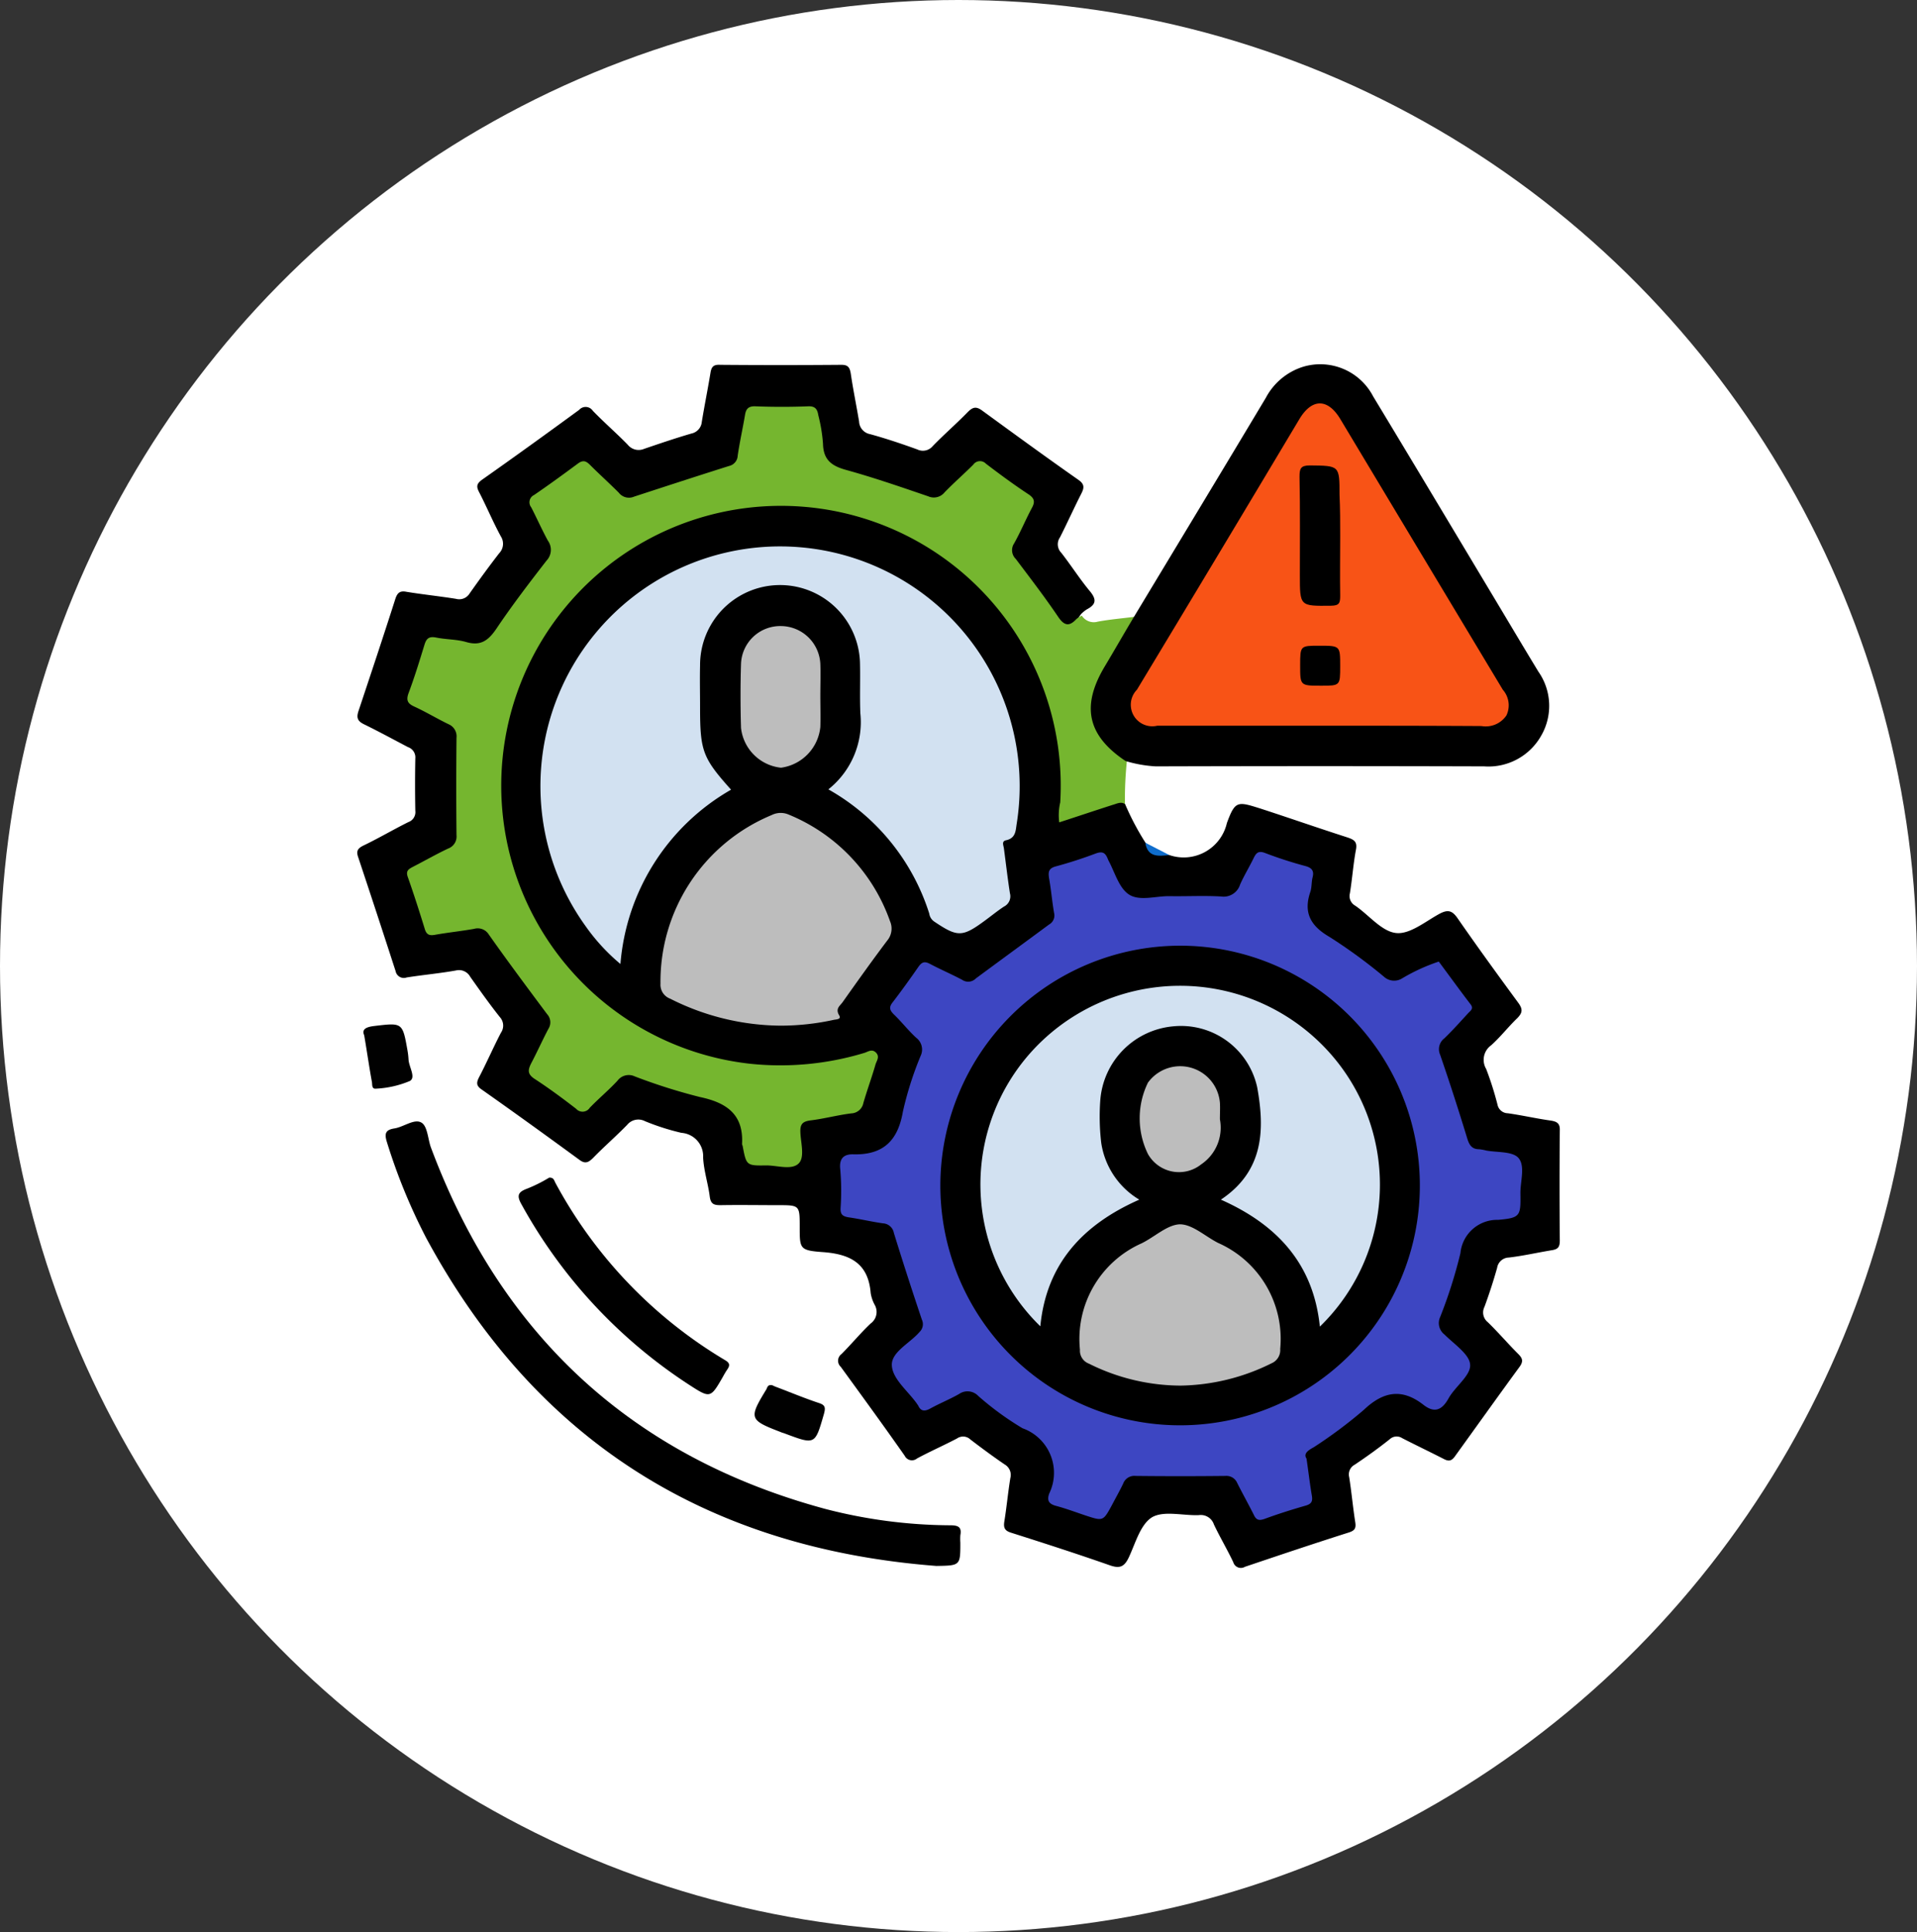 <svg xmlns="http://www.w3.org/2000/svg" width="131" height="132" viewBox="0 0 131 132">
  <rect x="0" y="0" width="131" height="132" fill="#333333" stroke="none"/>
  <g id="Grupo_118202" data-name="Grupo 118202" transform="translate(-367 -1103.912)">
    <g id="Grupo_118189" data-name="Grupo 118189" transform="translate(367 1103.913)">
      <g id="Grupo_118173" data-name="Grupo 118173" transform="translate(0 -0.001)">
        <ellipse id="Elipse_6071" data-name="Elipse 6071" cx="65.5" cy="66" rx="65.5" ry="66" fill="#fff"/>
      </g>
    </g>
    <g id="riesgo-operacional_1_" data-name="riesgo-operacional (1)" transform="translate(274.274 921.361)">
      <path id="Trazado_175556" data-name="Trazado 175556" d="M180.488,249.264a3.029,3.029,0,0,0,3.939-2.186c.569-1.548.729-1.48,2.323-.979,1.958.638,3.916,1.321,5.9,1.958.478.159.706.3.592.865-.182.979-.25,1.981-.41,2.96a.749.749,0,0,0,.364.842c.934.638,1.8,1.753,2.778,1.867.934.114,2-.774,2.96-1.3.592-.319.888-.25,1.275.319,1.343,1.935,2.732,3.848,4.121,5.738.319.433.319.683-.068,1.07-.615.592-1.139,1.275-1.776,1.844a1.222,1.222,0,0,0-.342,1.617,21.68,21.68,0,0,1,.774,2.436.732.732,0,0,0,.706.592c.979.137,1.958.364,2.937.5.433.068.638.2.615.683q-.034,3.757,0,7.514c0,.433-.114.592-.546.66-.979.159-1.958.387-2.937.5a.831.831,0,0,0-.8.706c-.25.888-.546,1.8-.865,2.664a.848.848,0,0,0,.228,1.047c.706.683,1.366,1.457,2.072,2.163.273.273.387.478.114.865-1.5,2.049-2.96,4.1-4.44,6.148-.228.319-.433.342-.774.159-.934-.478-1.89-.934-2.823-1.412a.687.687,0,0,0-.843.068c-.774.615-1.594,1.207-2.414,1.753a.75.75,0,0,0-.364.843c.159,1,.25,2.027.41,3.051.068.41,0,.592-.433.729-2.368.751-4.736,1.548-7.1,2.345a.542.542,0,0,1-.8-.319c-.41-.865-.911-1.708-1.321-2.573a.944.944,0,0,0-1.025-.638c-1.07.046-2.368-.319-3.188.137-.8.478-1.139,1.753-1.594,2.732-.319.683-.638.8-1.343.546-2.209-.774-4.463-1.5-6.694-2.209-.455-.137-.546-.342-.478-.774.159-.979.25-1.981.41-2.96a.825.825,0,0,0-.387-.934c-.8-.546-1.571-1.116-2.345-1.708a.723.723,0,0,0-.911-.068c-.911.478-1.844.888-2.732,1.366a.548.548,0,0,1-.842-.182c-1.435-2.049-2.915-4.076-4.372-6.08a.56.56,0,0,1,.046-.865c.683-.683,1.3-1.435,2-2.095a.972.972,0,0,0,.273-1.275,2.547,2.547,0,0,1-.273-.8c-.159-2.027-1.389-2.664-3.256-2.8-1.594-.114-1.594-.228-1.594-1.708,0-1.5,0-1.5-1.5-1.5-1.3,0-2.619-.023-3.916,0-.433,0-.66-.068-.729-.569-.114-.911-.41-1.776-.455-2.687a1.6,1.6,0,0,0-1.48-1.685,16.019,16.019,0,0,1-2.5-.8.981.981,0,0,0-1.207.25c-.751.774-1.571,1.48-2.323,2.254-.342.342-.569.433-.979.114-2.209-1.617-4.417-3.211-6.649-4.782-.364-.25-.364-.455-.182-.82.524-1,.979-2.049,1.5-3.051a.858.858,0,0,0-.068-1.07c-.706-.888-1.366-1.822-2.027-2.755a.874.874,0,0,0-.979-.433c-1.116.2-2.254.3-3.37.478a.571.571,0,0,1-.751-.433c-.842-2.6-1.685-5.169-2.55-7.765-.137-.387-.091-.592.319-.8,1.047-.5,2.049-1.093,3.1-1.617a.723.723,0,0,0,.478-.774c-.023-1.184-.023-2.391,0-3.575a.74.74,0,0,0-.5-.774c-1-.524-2-1.07-3.028-1.571-.455-.228-.5-.478-.342-.934.842-2.527,1.685-5.055,2.5-7.605.137-.433.319-.592.774-.5,1.116.182,2.254.3,3.37.478a.831.831,0,0,0,.934-.364c.66-.934,1.321-1.844,2.027-2.755a.926.926,0,0,0,.114-1.139c-.546-1-.979-2.049-1.5-3.051-.2-.387-.137-.569.2-.82,2.231-1.571,4.44-3.165,6.649-4.782a.59.59,0,0,1,.934.068c.774.8,1.617,1.526,2.391,2.323a.953.953,0,0,0,1.116.273c1.07-.364,2.14-.729,3.233-1.047a.893.893,0,0,0,.706-.8c.182-1.116.41-2.231.592-3.347.068-.433.228-.569.66-.546,2.755.023,5.51.023,8.288,0,.455,0,.569.182.638.592.159,1.093.387,2.186.569,3.279a.917.917,0,0,0,.751.865c1.093.3,2.163.66,3.233,1.047a.871.871,0,0,0,1.047-.228c.774-.8,1.617-1.526,2.391-2.323.342-.342.569-.41.979-.114,2.186,1.594,4.372,3.188,6.581,4.736.433.3.41.546.2.956-.5.979-.956,2-1.457,2.983a.827.827,0,0,0,.091,1.047c.66.842,1.252,1.776,1.935,2.6.5.592.455.934-.2,1.275a2.389,2.389,0,0,0-.387.319c-.66.979-1.116,1.025-1.8.159-.956-1.23-1.844-2.527-2.778-3.78a1.371,1.371,0,0,1-.137-1.594c.342-.638.638-1.275.956-1.913a.828.828,0,0,0-.25-1.184c-.774-.569-1.571-1.139-2.345-1.708a.823.823,0,0,0-1.207.091l-1.639,1.639a1.161,1.161,0,0,1-1.321.319c-2.049-.729-4.121-1.321-6.171-1.981a1.453,1.453,0,0,1-1.093-1.252c-.114-.683-.228-1.343-.364-2.027-.091-.569-.364-.865-.956-.842-.934.023-1.867.023-2.823,0a.834.834,0,0,0-.934.774c-.137.751-.25,1.526-.41,2.277a1.275,1.275,0,0,1-.911,1.025c-2.095.729-4.235,1.321-6.33,2.049a1.2,1.2,0,0,1-1.321-.319c-.524-.524-1.07-1.025-1.571-1.571a.808.808,0,0,0-1.252-.137c-.729.546-1.457,1.093-2.231,1.594a.919.919,0,0,0-.319,1.435c.319.569.592,1.161.888,1.753a1.375,1.375,0,0,1-.137,1.594c-1.3,1.73-2.573,3.484-3.848,5.214a1.184,1.184,0,0,1-1.252.5c-.8-.137-1.571-.228-2.368-.342a.7.7,0,0,0-.888.569c-.25.934-.569,1.844-.888,2.755-.182.546,0,.842.5,1.093a19.966,19.966,0,0,1,1.958,1.025,1.389,1.389,0,0,1,.706,1.275v6.4a1.374,1.374,0,0,1-.729,1.252c-.638.387-1.3.729-1.958,1.047a.758.758,0,0,0-.478,1.093c.319.911.638,1.822.888,2.755a.675.675,0,0,0,.888.546c.751-.114,1.526-.2,2.277-.342a1.269,1.269,0,0,1,1.389.569c1.23,1.662,2.436,3.37,3.712,5.009a1.542,1.542,0,0,1,.137,1.89c-.342.592-.615,1.207-.911,1.822a.75.75,0,0,0,.25,1.047c.842.615,1.708,1.23,2.573,1.844a.673.673,0,0,0,.979-.137c.546-.524,1.093-1.07,1.639-1.617a1.268,1.268,0,0,1,1.457-.342c1.981.683,4.008,1.275,6.011,1.935a1.546,1.546,0,0,1,1.184,1.366c.091.638.228,1.3.342,1.935.091.638.41.865,1.047.842q.854-.034,1.708,0c.546.023.774-.25.751-.774a9.122,9.122,0,0,1,.023-1.366.9.9,0,0,1,.82-.934c.842-.137,1.685-.3,2.527-.455a1.163,1.163,0,0,0,1.047-.956c.159-.683.433-1.366.638-2.027.228-.751.091-.888-.683-.66a18.719,18.719,0,0,1-6.148.8,19.421,19.421,0,0,1-18.649-17.738,19.32,19.32,0,0,1,31.673-16.372c5.078,4.19,7.241,9.768,6.9,16.326-.023.615.182.592.615.455.911-.319,1.822-.638,2.755-.911.3-.091.66-.319.865.159a18.211,18.211,0,0,0,1.389,2.641A2.277,2.277,0,0,0,180.488,249.264Z" transform="translate(-7.86 -8.297)"/>
      <path id="Trazado_175557" data-name="Trazado 175557" d="M189.013,255.281c-.273-.182-.546-.023-.8.046-1.207.387-2.436.8-3.689,1.207a3.863,3.863,0,0,1,.068-1.366,19.117,19.117,0,1,0-21.244,17.852,19.779,19.779,0,0,0,7.833-.729c.25-.068.524-.3.8-.046.319.3.046.592-.023.865-.25.865-.569,1.731-.82,2.6a.875.875,0,0,1-.82.706c-.934.114-1.844.364-2.778.478-.524.068-.729.228-.706.8.023.729.319,1.708-.114,2.14-.478.478-1.457.137-2.209.137-1.366.023-1.366,0-1.617-1.3,0-.046-.046-.114-.046-.159.114-2-1.025-2.823-2.869-3.211a39.013,39.013,0,0,1-4.463-1.412.958.958,0,0,0-1.184.3c-.592.638-1.275,1.207-1.89,1.844a.588.588,0,0,1-.934.068c-.911-.706-1.867-1.412-2.846-2.049-.478-.319-.455-.592-.228-1.047.41-.774.774-1.594,1.184-2.368a.823.823,0,0,0-.091-1c-1.343-1.8-2.687-3.6-3.985-5.442a.888.888,0,0,0-1-.387c-.888.159-1.8.25-2.687.41-.387.068-.569-.023-.683-.387-.364-1.184-.751-2.391-1.161-3.552-.159-.433.046-.547.342-.706.8-.41,1.594-.865,2.414-1.252a.873.873,0,0,0,.569-.911c-.023-2.209-.023-4.44,0-6.649a.9.9,0,0,0-.546-.934c-.8-.387-1.548-.842-2.345-1.207-.433-.2-.569-.41-.387-.911.41-1.093.751-2.209,1.093-3.324.137-.433.319-.569.8-.478.66.137,1.366.114,2.027.3,1,.3,1.526-.091,2.072-.888,1.07-1.594,2.254-3.142,3.438-4.668a1.07,1.07,0,0,0,.091-1.366c-.41-.751-.751-1.526-1.139-2.277a.551.551,0,0,1,.2-.842c1-.683,2-1.412,2.983-2.14.364-.273.569-.182.842.091.638.638,1.321,1.252,1.958,1.89a.879.879,0,0,0,1.047.273c2.163-.706,4.326-1.412,6.489-2.095a.753.753,0,0,0,.592-.706c.137-.934.342-1.844.5-2.778.068-.433.25-.615.729-.592,1.184.046,2.391.046,3.575,0,.5-.023.638.2.706.615a11.074,11.074,0,0,1,.319,1.935c.023,1.116.592,1.526,1.594,1.8,1.89.524,3.734,1.161,5.6,1.8a.945.945,0,0,0,1.116-.273c.638-.66,1.321-1.252,1.958-1.89a.559.559,0,0,1,.865-.068c.956.729,1.913,1.435,2.915,2.095.455.3.433.569.2.979-.41.774-.751,1.594-1.184,2.368a.833.833,0,0,0,.114,1.07c.979,1.3,1.958,2.573,2.869,3.916.41.615.751.751,1.275.182a1.966,1.966,0,0,1,.364-.228.971.971,0,0,0,1.093.41c.865-.159,1.731-.228,2.6-.342.159.41-.137.706-.319,1-.569.979-1.161,1.935-1.753,2.915a3.826,3.826,0,0,0,1.025,5.419c.182.137.478.228.433.546A25.371,25.371,0,0,0,189.013,255.281Z" transform="translate(-19.414 -17.798)" fill="#75b62f"/>
      <path id="Trazado_175558" data-name="Trazado 175558" d="M347.539,242.644c-2.6-1.731-3.051-3.734-1.435-6.444.683-1.139,1.343-2.3,2.027-3.438,3.006-4.987,6.011-9.951,8.994-14.937a4.352,4.352,0,0,1,2.55-2.118,4.074,4.074,0,0,1,4.782,2.027c2.687,4.44,5.351,8.9,8.015,13.343,1.093,1.822,2.186,3.666,3.279,5.465a4.067,4.067,0,0,1,.2,4.349,4.137,4.137,0,0,1-3.916,2.118c-7.469-.023-14.96-.023-22.429,0A8.77,8.77,0,0,1,347.539,242.644Z" transform="translate(-177.895 -8.099)"/>
      <path id="Trazado_175559" data-name="Trazado 175559" d="M171.16,473.1c-15.643-1.207-27.392-8.539-34.884-22.451a39.5,39.5,0,0,1-2.664-6.512c-.2-.638-.046-.842.546-.934.638-.114,1.343-.683,1.822-.387.41.25.433,1.116.638,1.685,4.782,12.82,13.73,21.131,26.96,24.706a34.543,34.543,0,0,0,8.516,1.116c.524,0,.82.091.706.683a3.676,3.676,0,0,0,0,.5C172.8,473.075,172.8,473.075,171.16,473.1Z" transform="translate(-14.448 -183.563)"/>
      <path id="Trazado_175560" data-name="Trazado 175560" d="M175.551,459.595c.319-.023.342.2.433.364a31.393,31.393,0,0,0,11.567,12.091c.319.182.387.342.182.638a5.765,5.765,0,0,0-.3.5c-.865,1.5-.865,1.5-2.368.524a34.548,34.548,0,0,1-11.408-12.3c-.319-.569-.25-.82.342-1.047A9.83,9.83,0,0,0,175.551,459.595Z" transform="translate(-45.299 -196.586)"/>
      <path id="Trazado_175561" data-name="Trazado 175561" d="M245.482,521.854a2.576,2.576,0,0,0,.319.137c.956.364,1.89.751,2.846,1.07.433.137.478.3.364.729-.615,2.14-.592,2.14-2.664,1.366-.114-.045-.228-.068-.319-.114-2.14-.82-2.163-.934-.956-2.915C245.141,521.991,245.163,521.786,245.482,521.854Z" transform="translate(-99.974 -244.66)" fill="#010101"/>
      <path id="Trazado_175562" data-name="Trazado 175562" d="M126.918,414.381c-.182-.41.114-.569.683-.638,1.935-.228,1.935-.25,2.277,1.685a5.234,5.234,0,0,1,.068.592c.023.524.524,1.23.091,1.48a6.8,6.8,0,0,1-2.3.524c-.342.046-.25-.319-.3-.5C127.26,416.567,127.123,415.587,126.918,414.381Z" transform="translate(-9.303 -161.095)" fill="#010101"/>
      <path id="Trazado_175563" data-name="Trazado 175563" d="M363.139,359.942c-.751.091-1.48.159-1.639-.842C362.046,359.373,362.593,359.669,363.139,359.942Z" transform="translate(-190.512 -118.976)" fill="#0f6dcc"/>
      <path id="Trazado_175564" data-name="Trazado 175564" d="M301.81,403.3c.137.934.228,1.731.364,2.527.068.387-.023.569-.41.683-.956.273-1.89.569-2.824.911-.387.137-.569.068-.729-.273-.364-.729-.774-1.457-1.139-2.186a.8.8,0,0,0-.8-.478q-3.074.034-6.148,0a.808.808,0,0,0-.842.524c-.228.478-.5.956-.751,1.435-.615,1.138-.615,1.138-1.8.751-.683-.228-1.343-.478-2.027-.66-.524-.137-.638-.387-.478-.843a3.233,3.233,0,0,0-1.822-4.463,20.171,20.171,0,0,1-3.028-2.209,1.006,1.006,0,0,0-1.3-.137c-.638.364-1.321.638-1.981,1-.364.2-.638.2-.82-.2-.023-.046-.068-.091-.091-.137-.615-.865-1.639-1.662-1.708-2.573-.091-.934,1.23-1.548,1.89-2.323a.731.731,0,0,0,.159-.842c-.66-1.958-1.3-3.939-1.913-5.92a.8.8,0,0,0-.751-.66c-.8-.114-1.571-.3-2.345-.41-.41-.068-.569-.2-.546-.638a17.024,17.024,0,0,0-.023-2.641c-.091-.8.3-1.047.911-1.025,2.027.046,3.028-.934,3.37-2.915a23.031,23.031,0,0,1,1.207-3.8,1.009,1.009,0,0,0-.3-1.252c-.546-.5-1-1.093-1.526-1.594-.3-.3-.342-.5-.068-.842.615-.8,1.184-1.594,1.753-2.414.228-.319.41-.387.774-.2.729.387,1.48.706,2.209,1.093a.727.727,0,0,0,.934-.091c1.662-1.23,3.347-2.459,5.009-3.689a.7.7,0,0,0,.342-.774c-.137-.774-.2-1.571-.342-2.368-.068-.433-.046-.683.433-.82.934-.25,1.844-.546,2.755-.888.433-.159.638-.068.8.319.023.046.046.114.068.159.433.8.706,1.844,1.366,2.3.706.5,1.822.137,2.755.137,1.184.023,2.391-.046,3.575.023a1.179,1.179,0,0,0,1.3-.82c.273-.615.638-1.207.934-1.822.182-.364.342-.5.8-.319a27.764,27.764,0,0,0,2.755.888c.478.137.569.387.455.8-.068.3-.046.638-.137.934-.5,1.435,0,2.345,1.3,3.1a35.98,35.98,0,0,1,3.712,2.71,1.03,1.03,0,0,0,1.23.137,12.707,12.707,0,0,1,2.527-1.161c.729.979,1.435,1.958,2.186,2.937.2.273,0,.41-.159.569-.546.592-1.07,1.184-1.639,1.731a.935.935,0,0,0-.3,1.116c.66,1.913,1.275,3.825,1.867,5.761.137.433.319.706.8.706a3.862,3.862,0,0,1,.5.091c.751.137,1.776.046,2.186.5.478.546.137,1.571.137,2.391.023,1.571.023,1.708-1.526,1.844a2.518,2.518,0,0,0-2.573,2.277,32.517,32.517,0,0,1-1.389,4.372.987.987,0,0,0,.3,1.184c.66.66,1.731,1.366,1.753,2.072.046.729-1.025,1.48-1.48,2.3s-.979,1-1.708.433c-1.457-1.138-2.732-.934-4.076.342a31.715,31.715,0,0,1-3.415,2.55C301.924,402.732,301.583,402.959,301.81,403.3Z" transform="translate(-119.802 -121.097)" fill="#3d46c2"/>
      <path id="Trazado_175565" data-name="Trazado 175565" d="M199.547,286.78a5.861,5.861,0,0,0,2.186-5.192c-.046-1.116,0-2.209-.023-3.324a5.465,5.465,0,0,0-10.93.046c-.023.956,0,1.935,0,2.892,0,2.96.182,3.438,2.118,5.6a15.108,15.108,0,0,0-7.56,11.909,13.432,13.432,0,0,1-2.391-2.6,16.375,16.375,0,1,1,29.464-6.945c-.068.455-.068.956-.729,1.093-.319.068-.159.364-.137.569.137,1.025.25,2.027.41,3.051a.784.784,0,0,1-.41.911c-.455.3-.865.638-1.3.956-1.548,1.139-1.867,1.139-3.461.068a.789.789,0,0,1-.342-.546A14.894,14.894,0,0,0,199.547,286.78Z" transform="translate(-50.214 -50.299)" fill="#d2e1f1"/>
      <path id="Trazado_175566" data-name="Trazado 175566" d="M224.2,364.7a16.971,16.971,0,0,1-7.537-1.844,1.014,1.014,0,0,1-.66-1.025,12.311,12.311,0,0,1,7.605-11.522,1.365,1.365,0,0,1,1.116-.046,12.269,12.269,0,0,1,6.968,7.309,1.273,1.273,0,0,1-.2,1.321c-1.047,1.389-2.049,2.8-3.051,4.212-.182.25-.5.433-.228.888.182.3-.25.273-.41.319A17.071,17.071,0,0,1,224.2,364.7Z" transform="translate(-78.142 -112.075)" fill="#bdbdbd"/>
      <path id="Trazado_175567" data-name="Trazado 175567" d="M245.5,298.881c0,.706.023,1.412,0,2.118a3.122,3.122,0,0,1-2.687,2.778,3.073,3.073,0,0,1-2.732-2.71c-.046-1.48-.046-2.96,0-4.417a2.681,2.681,0,0,1,2.755-2.55,2.712,2.712,0,0,1,2.664,2.573C245.526,297.4,245.5,298.129,245.5,298.881Z" transform="translate(-96.716 -68.775)" fill="#bdbdbd"/>
      <path id="Trazado_175568" data-name="Trazado 175568" d="M370.116,249.319H359.027a1.47,1.47,0,0,1-1.389-2.459q5.567-9.222,11.089-18.467c.865-1.457,1.958-1.457,2.824,0q5.533,9.222,11.089,18.467a1.609,1.609,0,0,1,.25,1.753,1.706,1.706,0,0,1-1.708.729C377.517,249.319,373.805,249.319,370.116,249.319Z" transform="translate(-187.219 -17.187)" fill="#f85316"/>
      <path id="Trazado_175569" data-name="Trazado 175569" d="M316.371,390A16.384,16.384,0,1,1,300,406.394,16.4,16.4,0,0,1,316.371,390Z" transform="translate(-143.015 -142.839)"/>
      <path id="Trazado_175570" data-name="Trazado 175570" d="M410.578,250.727c0,1.366-.023,2.732,0,4.076,0,.478-.046.683-.638.683-2.118.023-2.118.046-2.118-2.095,0-2.231.023-4.486-.023-6.717,0-.546.068-.774.706-.774,2.027.023,2.027,0,2.027,2C410.578,248.86,410.578,249.794,410.578,250.727Z" transform="translate(-226.269 -31.551)"/>
      <path id="Trazado_175571" data-name="Trazado 175571" d="M410.732,301.389c0,1.343,0,1.343-1.3,1.343-1.435,0-1.435,0-1.435-1.389C408,300,408,300,409.3,300,410.732,300,410.732,300,410.732,301.389Z" transform="translate(-226.424 -73.333)"/>
      <path id="Trazado_175572" data-name="Trazado 175572" d="M335.229,425.322c-.433-4.281-2.915-6.968-6.763-8.675,2.937-1.958,3.006-4.782,2.482-7.674a5.33,5.33,0,0,0-5.738-4.167,5.487,5.487,0,0,0-4.987,5.078,15.352,15.352,0,0,0,.068,2.892,5.448,5.448,0,0,0,2.6,3.871c-3.871,1.708-6.353,4.395-6.763,8.653a13.526,13.526,0,0,1-.478-18.9,13.7,13.7,0,0,1,19.924-.137A13.519,13.519,0,0,1,335.229,425.322Z" transform="translate(-152.31 -152.135)" fill="#d2e1f1"/>
      <path id="Trazado_175573" data-name="Trazado 175573" d="M348.745,484.621a14.1,14.1,0,0,1-6.262-1.5.948.948,0,0,1-.615-.956,7.152,7.152,0,0,1,4.212-7.264c.888-.433,1.753-1.275,2.619-1.3.865,0,1.753.843,2.619,1.275a7.17,7.17,0,0,1,4.235,7.241.979.979,0,0,1-.592.979A14.391,14.391,0,0,1,348.745,484.621Z" transform="translate(-175.343 -207.404)" fill="#bdbdbd"/>
      <path id="Trazado_175574" data-name="Trazado 175574" d="M365.307,429.777a3.022,3.022,0,0,1-1.275,3.074,2.433,2.433,0,0,1-3.643-.706,5.548,5.548,0,0,1,0-4.873,2.724,2.724,0,0,1,4.918,1.366C365.33,428.98,365.307,429.344,365.307,429.777Z" transform="translate(-189.218 -170.753)" fill="#bdbdbd"/>
    </g>
  </g>
</svg>
